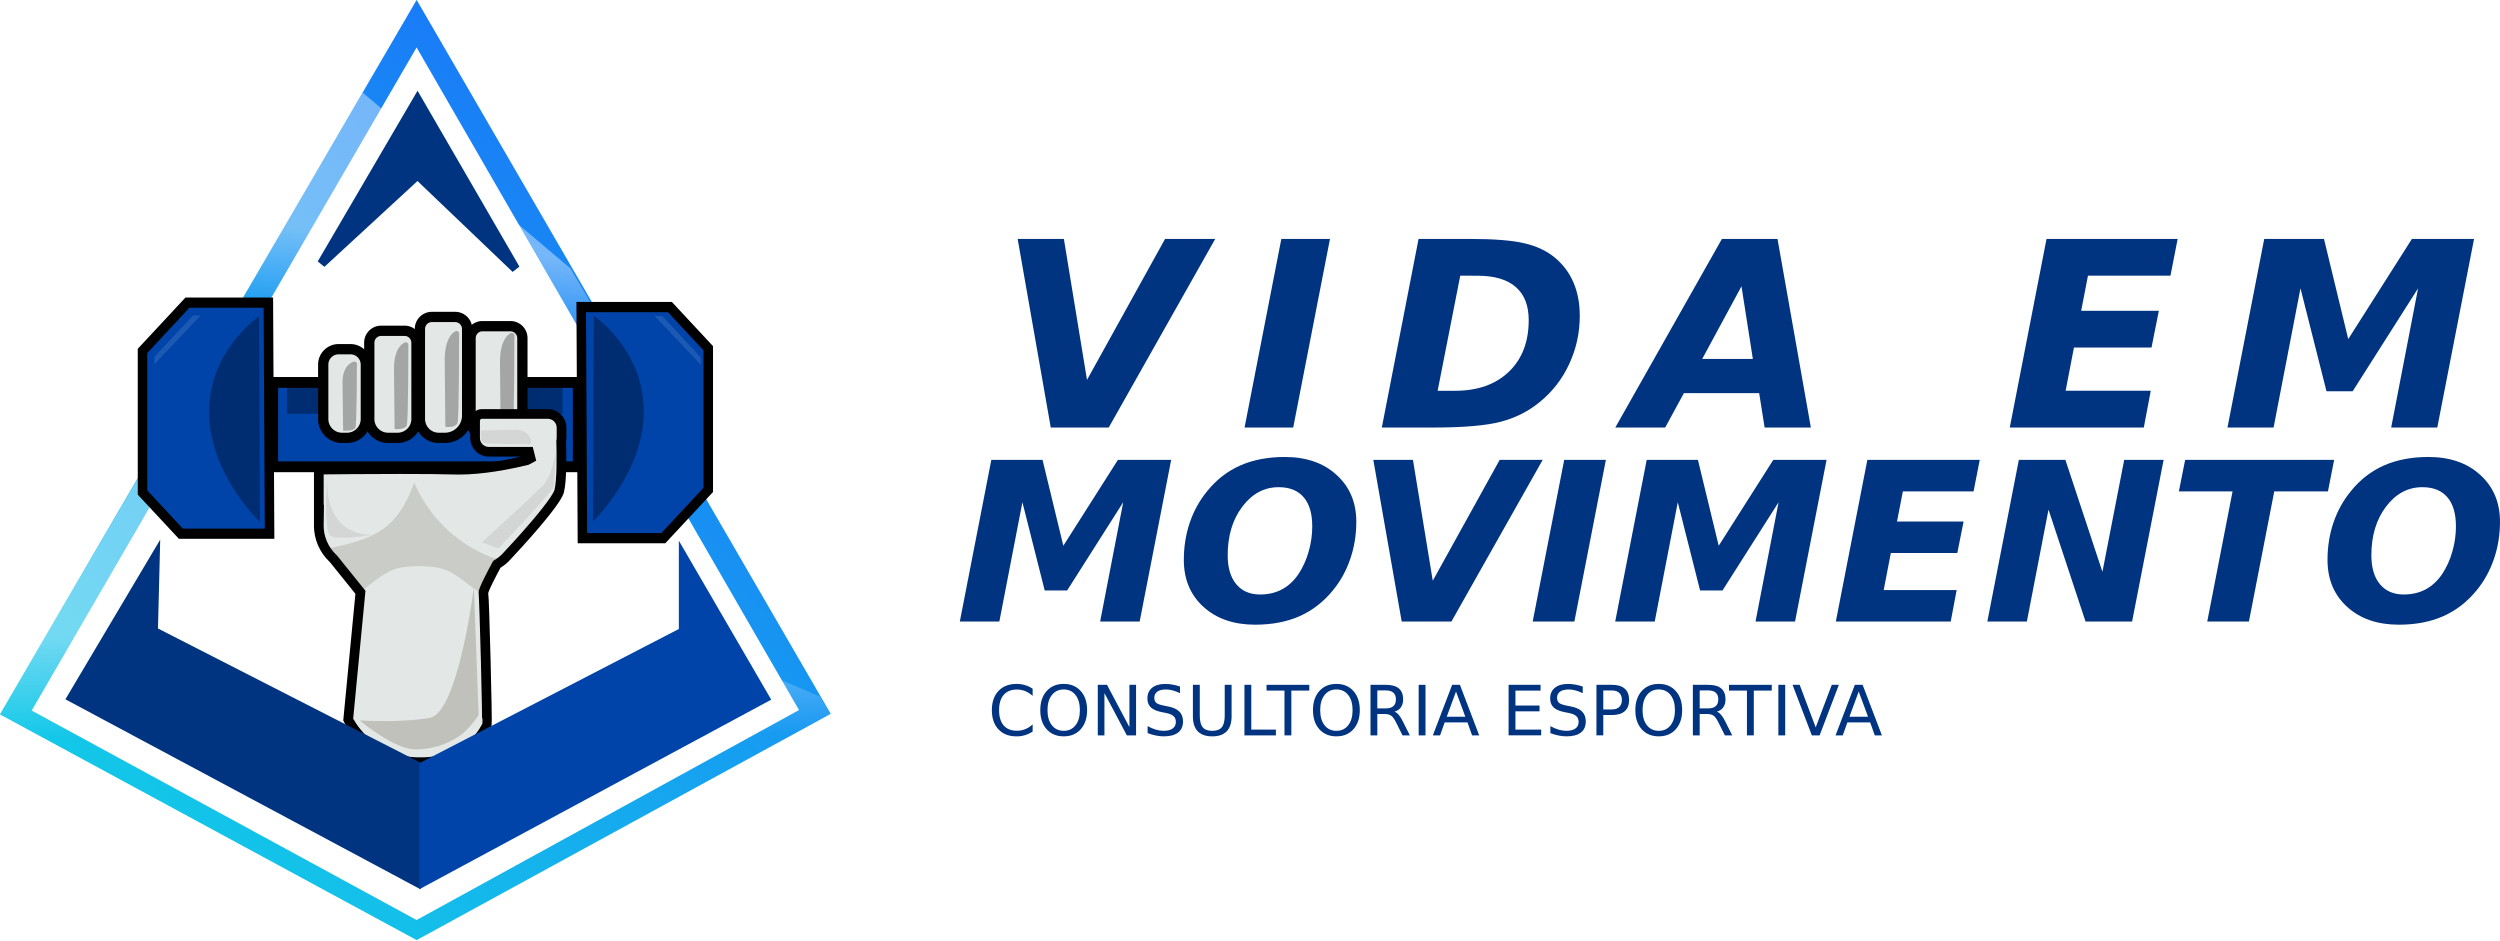 <?xml version="1.0" encoding="UTF-8" standalone="no"?>
<svg
   xmlns:osb="http://www.openswatchbook.org/uri/2009/osb"
   xmlns:dc="http://purl.org/dc/elements/1.1/"
   xmlns:cc="http://creativecommons.org/ns#"
   xmlns:rdf="http://www.w3.org/1999/02/22-rdf-syntax-ns#"
   xmlns:svg="http://www.w3.org/2000/svg"
   xmlns="http://www.w3.org/2000/svg"
   xmlns:xlink="http://www.w3.org/1999/xlink"
   xmlns:sodipodi="http://sodipodi.sourceforge.net/DTD/sodipodi-0.dtd"
   xmlns:inkscape="http://www.inkscape.org/namespaces/inkscape"
   sodipodi:docname="Vida-em-movimento-logo-side-by-side-blue.svg"
   inkscape:version="1.0.1 (3bc2e813f5, 2020-09-07)"
   id="svg1375"
   version="1.1"
   viewBox="0 0 145.263 54.656"
   height="54.656mm"
   width="145.263mm"
   inkscape:export-filename="F:\Documentos\Trabalhos\graphic design\Filipe CDAFE\MODELO07.png"
   inkscape:export-xdpi="349.92093"
   inkscape:export-ydpi="349.92093">
  <defs
     id="defs1369">
    <inkscape:path-effect
       effect="offset"
       id="path-effect1208"
       is_visible="true"
       lpeversion="1"
       linejoin_type="miter"
       unit="mm"
       offset="-4.162"
       miter_limit="4"
       attempt_force_join="true"
       update_on_knot_move="true" />
    <inkscape:path-effect
       effect="offset"
       id="path-effect1196"
       is_visible="true"
       lpeversion="1"
       linejoin_type="miter"
       unit="mm"
       offset="4"
       miter_limit="4"
       attempt_force_join="true"
       update_on_knot_move="true" />
    <inkscape:path-effect
       effect="offset"
       id="path-effect2229"
       is_visible="true"
       lpeversion="1"
       linejoin_type="miter"
       unit="mm"
       offset="0"
       miter_limit="4"
       attempt_force_join="true"
       update_on_knot_move="true" />
    <inkscape:path-effect
       effect="perspective-envelope"
       up_left_point="408.987,242.369"
       up_right_point="647.687,242.369"
       down_left_point="403.695,284.396"
       down_right_point="642.395,284.396"
       id="path-effect2227"
       is_visible="true"
       lpeversion="1"
       deform_type="perspective"
       horizontal_mirror="false"
       vertical_mirror="false"
       overflow_perspective="false" />
    <inkscape:path-effect
       effect="offset"
       id="path-effect2209"
       is_visible="true"
       lpeversion="1"
       linejoin_type="miter"
       unit="mm"
       offset="0"
       miter_limit="4"
       attempt_force_join="true"
       update_on_knot_move="true" />
    <inkscape:path-effect
       effect="perspective-envelope"
       up_left_point="408.987,242.369"
       up_right_point="647.687,242.369"
       down_left_point="403.695,284.396"
       down_right_point="642.395,284.396"
       id="path-effect2207"
       is_visible="true"
       lpeversion="1"
       deform_type="perspective"
       horizontal_mirror="false"
       vertical_mirror="false"
       overflow_perspective="false" />
    <inkscape:path-effect
       effect="offset"
       id="path-effect2367"
       is_visible="true"
       lpeversion="1"
       linejoin_type="miter"
       unit="mm"
       offset="1.091"
       miter_limit="4"
       attempt_force_join="true"
       update_on_knot_move="true" />
    <inkscape:path-effect
       effect="offset"
       id="path-effect2363"
       is_visible="true"
       lpeversion="1"
       linejoin_type="miter"
       unit="mm"
       offset="2"
       miter_limit="4"
       attempt_force_join="true"
       update_on_knot_move="true" />
    <inkscape:path-effect
       effect="perspective-envelope"
       up_left_point="-317.505,573.661"
       up_right_point="348.13,573.661"
       down_left_point="-432.575,679.046"
       down_right_point="463.2,679.046"
       id="path-effect3881"
       is_visible="true"
       lpeversion="1"
       deform_type="perspective"
       horizontal_mirror="false"
       vertical_mirror="true"
       overflow_perspective="false" />
    <inkscape:path-effect
       effect="perspective-envelope"
       up_left_point="-237.278,348.748"
       up_right_point="522.595,348.748"
       down_left_point="-332.297,435.788"
       down_right_point="617.615,435.788"
       id="path-effect3812"
       is_visible="true"
       lpeversion="1"
       deform_type="perspective"
       horizontal_mirror="false"
       vertical_mirror="true"
       overflow_perspective="false" />
    <inkscape:path-effect
       effect="perspective-envelope"
       up_left_point="-68.053,221.348"
       up_right_point="277.497,221.348"
       down_left_point="-102.565,260.929"
       down_right_point="312.009,260.929"
       id="path-effect2898"
       is_visible="true"
       lpeversion="1"
       deform_type="perspective"
       horizontal_mirror="false"
       vertical_mirror="true"
       overflow_perspective="false" />
    <inkscape:path-effect
       effect="offset"
       id="path-effect2861"
       is_visible="true"
       lpeversion="1"
       linejoin_type="miter"
       unit="mm"
       offset="0"
       miter_limit="4"
       attempt_force_join="true"
       update_on_knot_move="true" />
    <inkscape:path-effect
       effect="offset"
       id="path-effect2789"
       is_visible="true"
       lpeversion="1"
       linejoin_type="miter"
       unit="mm"
       offset="2.6"
       miter_limit="4"
       attempt_force_join="true"
       update_on_knot_move="true" />
    <inkscape:path-effect
       effect="offset"
       id="path-effect2766"
       is_visible="true"
       lpeversion="1"
       linejoin_type="miter"
       unit="mm"
       offset="-1.7"
       miter_limit="4"
       attempt_force_join="true"
       update_on_knot_move="true" />
    <inkscape:path-effect
       effect="offset"
       id="path-effect2760"
       is_visible="true"
       lpeversion="1"
       linejoin_type="miter"
       unit="mm"
       offset="9.2"
       miter_limit="4"
       attempt_force_join="true"
       update_on_knot_move="true" />
    <inkscape:path-effect
       effect="perspective-envelope"
       up_left_point="-140.239,472.668"
       up_right_point="416.061,472.668"
       down_left_point="-202.939,542.959"
       down_right_point="478.761,542.959"
       id="path-effect1340"
       is_visible="true"
       lpeversion="1"
       deform_type="perspective"
       horizontal_mirror="false"
       vertical_mirror="true"
       overflow_perspective="false" />
    <inkscape:path-effect
       effect="envelope"
       id="path-effect3320"
       is_visible="true"
       lpeversion="1"
       yy="true"
       xx="true"
       bendpath1="M -9.302,293.773 H 274.799"
       bendpath2="M 274.799,293.773 V 319.932"
       bendpath3="m -7.617,351.82 c 0,0 19.397,-29.129 138.158,-32.521 114.566,-2.246 140.889,32.521 140.889,32.521"
       bendpath4="M -9.302,293.773 V 319.932"
       bendpath3-nodetypes="ccc" />
    <inkscape:path-effect
       effect="envelope"
       id="path-effect1139"
       is_visible="true"
       lpeversion="1"
       yy="true"
       xx="false"
       bendpath1="M 8.81,232.191 H 210.502"
       bendpath2="m 210.502,232.191 v 19.188"
       bendpath3="m -3.722,262.553 c 0,0 44.068,-10.282 113.135,-9.942 74.963,0.339 114.072,9.404 114.072,9.404"
       bendpath4="m 8.81,232.191 v 19.188"
       bendpath3-nodetypes="ccc" />
    <inkscape:path-effect
       effect="envelope"
       id="path-effect197"
       is_visible="true"
       lpeversion="1"
       yy="true"
       xx="true"
       bendpath1="m 135.642,433.244 h 23.37"
       bendpath2="m 159.012,433.244 v 29.434"
       bendpath3="m 135.642,462.678 h 23.37"
       bendpath4="m 135.642,433.244 v 29.434" />
    <inkscape:path-effect
       effect="envelope"
       id="path-effect187"
       is_visible="true"
       lpeversion="1"
       yy="true"
       xx="true"
       bendpath1="M 9.851,429.882 H 175.506"
       bendpath2="m 175.506,429.882 v 22.337"
       bendpath3="m 9.851,452.22 16.986,-2.268 c 0,0 33.048,-2.646 66.524,-2.646 31.374,0 57.074,1.89 57.074,1.89 l 24.315,1.512"
       bendpath4="m 9.851,429.882 v 22.337"
       bendpath3-nodetypes="ccccc" />
    <linearGradient
       inkscape:collect="always"
       id="linearGradient4686">
      <stop
         style="stop-color:#0000ff;stop-opacity:1;"
         offset="0"
         id="stop4682" />
      <stop
         style="stop-color:#0031d9;stop-opacity:0.157"
         offset="1"
         id="stop4684" />
    </linearGradient>
    <linearGradient
       id="linearGradient2274"
       osb:paint="gradient">
      <stop
         style="stop-color:#000000;stop-opacity:1;"
         offset="0"
         id="stop2270" />
      <stop
         style="stop-color:#333333;stop-opacity:0;"
         offset="1"
         id="stop2272" />
    </linearGradient>
    <linearGradient
       inkscape:collect="always"
       xlink:href="#linearGradient4686"
       id="linearGradient4688"
       x1="82.386"
       y1="276.353"
       x2="82.386"
       y2="232.486"
       gradientUnits="userSpaceOnUse" />
    <filter
       inkscape:menu-tooltip="In and out glow with a possible offset and colorizable flood"
       inkscape:menu="Shadows and Glows"
       inkscape:label="Cutout Glow"
       style="color-interpolation-filters:sRGB"
       id="filter1353"
       x="-0.176"
       width="1.351"
       y="-2.57"
       height="6.14">
      <feOffset
         dy="3"
         dx="3"
         id="feOffset1343" />
      <feGaussianBlur
         stdDeviation="17.496"
         result="blur"
         id="feGaussianBlur1345" />
      <feFlood
         flood-color="rgb(0,0,0)"
         flood-opacity="1"
         result="flood"
         id="feFlood1347" />
      <feComposite
         in="flood"
         in2="SourceGraphic"
         operator="in"
         result="composite"
         id="feComposite1349" />
      <feBlend
         in="blur"
         in2="composite"
         mode="normal"
         id="feBlend1351" />
    </filter>
    <filter
       inkscape:menu-tooltip="In and out glow with a possible offset and colorizable flood"
       inkscape:menu="Shadows and Glows"
       inkscape:label="Cutout Glow"
       style="color-interpolation-filters:sRGB"
       id="filter1365"
       x="-0.36"
       width="1.72"
       y="-2.16"
       height="5.319">
      <feOffset
         dy="3"
         dx="3"
         id="feOffset1355" />
      <feGaussianBlur
         stdDeviation="17.496"
         result="blur"
         id="feGaussianBlur1357" />
      <feFlood
         flood-color="rgb(0,0,0)"
         flood-opacity="1"
         result="flood"
         id="feFlood1359" />
      <feComposite
         in="flood"
         in2="SourceGraphic"
         operator="in"
         result="composite"
         id="feComposite1361" />
      <feBlend
         in="blur"
         in2="composite"
         mode="normal"
         id="feBlend1363" />
    </filter>
    <linearGradient
       inkscape:collect="always"
       xlink:href="#linearGradient1453"
       id="linearGradient1447"
       x1="163.928"
       y1="46.955"
       x2="50.301"
       y2="180.59"
       gradientUnits="userSpaceOnUse"
       gradientTransform="translate(15.134,-3.787)" />
    <linearGradient
       inkscape:collect="always"
       id="linearGradient1453">
      <stop
         style="stop-color:#1b68fb;stop-opacity:1"
         offset="0"
         id="stop1449" />
      <stop
         style="stop-color:#12d2e6;stop-opacity:1"
         offset="1"
         id="stop1451" />
    </linearGradient>
    <linearGradient
       inkscape:collect="always"
       id="linearGradient1725">
      <stop
         style="stop-color:#ffffff;stop-opacity:1;"
         offset="0"
         id="stop1721" />
      <stop
         style="stop-color:#ffffff;stop-opacity:0;"
         offset="1"
         id="stop1723" />
    </linearGradient>
    <linearGradient
       inkscape:collect="always"
       xlink:href="#linearGradient1725"
       id="linearGradient2063"
       gradientUnits="userSpaceOnUse"
       gradientTransform="matrix(-0.133,0.538,-0.969,0.009,359.812,32.286)"
       x1="77.303"
       y1="233.089"
       x2="101.783"
       y2="238.454" />
    <linearGradient
       inkscape:collect="always"
       xlink:href="#linearGradient1725"
       id="linearGradient2095"
       gradientUnits="userSpaceOnUse"
       gradientTransform="matrix(0.377,0,0,1.806,162.475,-682.804)"
       x1="54.261"
       y1="243.573"
       x2="110.11"
       y2="242.33" />
    <filter
       inkscape:collect="always"
       style="color-interpolation-filters:sRGB"
       id="filter2218"
       x="-0"
       width="1"
       y="-0"
       height="1">
      <feGaussianBlur
         inkscape:collect="always"
         stdDeviation="0.001"
         id="feGaussianBlur2220" />
    </filter>
    <filter
       inkscape:collect="always"
       style="color-interpolation-filters:sRGB"
       id="filter2222"
       x="-0"
       width="1"
       y="-0"
       height="1">
      <feGaussianBlur
         inkscape:collect="always"
         stdDeviation="0.001"
         id="feGaussianBlur2224" />
    </filter>
  </defs>
  <sodipodi:namedview
     id="base"
     pagecolor="#ffffff"
     bordercolor="#666666"
     borderopacity="1.0"
     inkscape:pageopacity="0.0"
     inkscape:pageshadow="2"
     inkscape:zoom="0.59768905"
     inkscape:cx="250.14001"
     inkscape:cy="41.010922"
     inkscape:document-units="mm"
     inkscape:current-layer="layer1"
     inkscape:document-rotation="0"
     showgrid="false"
     inkscape:window-width="1440"
     inkscape:window-height="758"
     inkscape:window-x="-6"
     inkscape:window-y="-6"
     inkscape:window-maximized="1"
     showguides="false"
     inkscape:guide-bbox="true"
     inkscape:snap-object-midpoints="false"
     inkscape:snap-others="false"
     inkscape:snap-nodes="false"
     inkscape:snap-global="false">
    <sodipodi:guide
       position="57.616,-98.317"
       orientation="0,-1"
       id="guide3882" />
  </sodipodi:namedview>
  <g
     inkscape:label="Layer 1"
     inkscape:groupmode="layer"
     id="layer1"
     transform="translate(-11.874,-172.027)">
    <g
       id="g1083"
       transform="translate(2.8741676e-7,-0.668)" />
    <g
       id="g982-5"
       style="fill:#504416;stroke:#000000;stroke-opacity:1"
       transform="matrix(0.265,0,0,0.265,41.539,128.516)">
      <g
         id="Union_5-6"
         data-name="Union 5"
         transform="translate(0,26.715)"
         fill="#ffffff"
         style="fill:#504416;stroke:#000000;stroke-opacity:1" />
    </g>
    <g
       id="g1037"
       transform="translate(-66.683,55.307)">
      <g
         id="g1435"
         style="opacity:1"
         transform="matrix(0.371,0,0,0.371,57.334,102.63)"
         inkscape:export-xdpi="95.561386"
         inkscape:export-ydpi="95.561386">
        <path
           style="color:#000000;font-style:normal;font-variant:normal;font-weight:normal;font-stretch:normal;font-size:medium;line-height:normal;font-family:sans-serif;font-variant-ligatures:normal;font-variant-position:normal;font-variant-caps:normal;font-variant-numeric:normal;font-variant-alternates:normal;font-variant-east-asian:normal;font-feature-settings:normal;font-variation-settings:normal;text-indent:0;text-align:start;text-decoration:none;text-decoration-line:none;text-decoration-style:solid;text-decoration-color:#000000;letter-spacing:normal;word-spacing:normal;text-transform:none;writing-mode:lr-tb;direction:ltr;text-orientation:mixed;dominant-baseline:auto;baseline-shift:baseline;text-anchor:start;white-space:normal;shape-padding:0;shape-margin:0;inline-size:0;clip-rule:nonzero;display:inline;overflow:visible;visibility:visible;opacity:1;isolation:auto;mix-blend-mode:normal;color-interpolation:sRGB;color-interpolation-filters:linearRGB;solid-color:#000000;solid-opacity:1;vector-effect:none;fill:url(#linearGradient1447);fill-opacity:1;fill-rule:nonzero;stroke:none;stroke-width:7.304;stroke-linecap:butt;stroke-linejoin:miter;stroke-miterlimit:4;stroke-dasharray:none;stroke-dashoffset:0;stroke-opacity:1;paint-order:stroke fill markers;color-rendering:auto;image-rendering:auto;shape-rendering:auto;text-rendering:auto;enable-background:accumulate;stop-color:#000000;stop-opacity:1"
           d="m 122.46,37.963 -65.273,111.902 65.271,35.35 1.744,-0.953 63.107,-34.482 z m -0.018,14.525 54.791,94.475 -54.789,29.938 -55.15,-29.869 z"
           id="path1437" />
        <g
           id="g2154"
           style="opacity:0.452">
          <path
             id="rect1737-8"
             style="opacity:0.897;mix-blend-mode:soft-light;fill:url(#linearGradient2063);fill-opacity:1;stroke:none;stroke-width:4.428;stroke-linecap:square;stroke-linejoin:miter;stroke-miterlimit:4;stroke-dasharray:none;stroke-opacity:1;paint-order:stroke fill markers"
             d="M 146.543,80.02 159.539,102.092 90.41,92.566 l 23.59,-40.082 z"
             sodipodi:nodetypes="ccccc" />
          <path
             id="rect2093"
             style="opacity:0.897;mix-blend-mode:soft-light;fill:url(#linearGradient2095);fill-opacity:1;stroke:none;stroke-width:5.062;stroke-linecap:square;stroke-linejoin:miter;stroke-miterlimit:4;stroke-dasharray:none;stroke-opacity:1;paint-order:stroke fill markers"
             transform="matrix(-0.657,0.754,-1,0.002,0,0)"
             d="m 195.913,-314.358 3.717,-4.051 7.382,5.306 0.331,108.65 -8.029,16.399 -61.297,13.174 z"
             sodipodi:nodetypes="ccccccc" />
        </g>
      </g>
      <g
         id="g1183"
         transform="matrix(0.371,0,0,0.371,-81.473,82.315)"
         inkscape:export-xdpi="95.561386"
         inkscape:export-ydpi="95.561386">
        <path
           style="color:#000000;font-style:normal;font-variant:normal;font-weight:normal;font-stretch:normal;font-size:medium;line-height:normal;font-family:sans-serif;font-variant-ligatures:normal;font-variant-position:normal;font-variant-caps:normal;font-variant-numeric:normal;font-variant-alternates:normal;font-variant-east-asian:normal;font-feature-settings:normal;font-variation-settings:normal;text-indent:0;text-align:start;text-decoration:none;text-decoration-line:none;text-decoration-style:solid;text-decoration-color:#000000;letter-spacing:normal;word-spacing:normal;text-transform:none;writing-mode:lr-tb;direction:ltr;text-orientation:mixed;dominant-baseline:auto;baseline-shift:baseline;text-anchor:start;white-space:normal;shape-padding:0;shape-margin:0;inline-size:0;clip-rule:nonzero;display:inline;overflow:visible;visibility:visible;isolation:auto;mix-blend-mode:normal;color-interpolation:sRGB;color-interpolation-filters:linearRGB;solid-color:#000000;solid-opacity:1;vector-effect:none;fill:#ffffff;fill-opacity:1;fill-rule:nonzero;stroke:none;stroke-width:10.45;stroke-linecap:butt;stroke-linejoin:miter;stroke-miterlimit:4;stroke-dasharray:none;stroke-dashoffset:0;stroke-opacity:1;color-rendering:auto;image-rendering:auto;shape-rendering:auto;text-rendering:auto;enable-background:accumulate;stop-color:#000000;stop-opacity:1"
           d="m 496.593,236.828 -60.282,-32.808 60.282,-103.852 59.892,103.774 z"
           id="path1185" />
      </g>
      <path
         id="path1014"
         data-name="Path 8"
         d="m 102.818,122.495 -5.582,9.543 5.582,-5.147 5.701,5.446 z"
         fill="none"
         stroke="#707070"
         stroke-width="3"
         style="fill:#003380;fill-opacity:1;stroke:#003380;stroke-width:0.506;stroke-miterlimit:4;stroke-dasharray:none;stroke-opacity:1"
         inkscape:export-xdpi="95.561386"
         inkscape:export-ydpi="95.561386" />
      <g
         id="g1101"
         transform="matrix(0.358,0,0,0.358,67.626,82.23)"
         inkscape:export-xdpi="95.561386"
         inkscape:export-ydpi="95.561386">
        <g
           id="g1099"
           transform="matrix(1.224,0,0,1.224,-22.718,-39.716)">
          <g
             id="g1041"
             data-name="Group 2"
             transform="matrix(0.445,0,0,0.478,68.655,153.384)"
             style="fill:#0044aa;fill-opacity:1;stroke:#000000;stroke-opacity:1">
            <g
               id="g1023"
               data-name="Group 2"
               transform="translate(24.361,17.248)"
               style="fill:#0044aa;fill-opacity:1;stroke:#000000;stroke-opacity:1"
               inkscape:export-xdpi="95.561386"
               inkscape:export-ydpi="95.561386">
              <g
                 id="g1021"
                 data-name="Rectangle 8"
                 fill="#ffffff"
                 stroke="#707070"
                 stroke-width="2"
                 style="fill:#0044aa;fill-opacity:1;stroke:#000000;stroke-opacity:1">
                <rect
                   width="91.82"
                   height="24.401"
                   stroke="none"
                   id="rect1016"
                   x="0"
                   y="0"
                   style="fill:#0044aa;fill-opacity:1;stroke:#000000;stroke-opacity:1" />
                <rect
                   x="1"
                   y="1"
                   width="89.82"
                   height="22.401"
                   fill="none"
                   id="rect1018"
                   style="fill:#0044aa;fill-opacity:1;stroke:#000000;stroke-opacity:1" />
              </g>
            </g>
            <g
               id="g1029"
               data-name="Group 4"
               transform="translate(113.418,-2)"
               style="fill:#0044aa;fill-opacity:1;stroke:#000000;stroke-opacity:1"
               inkscape:export-xdpi="95.561386"
               inkscape:export-ydpi="95.561386">
              <path
                 style="fill:#0044aa;fill-opacity:1;stroke:#000000;stroke-width:2.835;stroke-linecap:butt;stroke-linejoin:miter;stroke-opacity:1"
                 d="m -89.609,61.72 h -26.429 l -11.429,-11.429 v -39.286 l 13.393,-13.393 h 24.107 z"
                 id="path1025" />
              <path
                 style="fill:#0044aa;fill-opacity:1;stroke:#000000;stroke-width:2.835;stroke-linecap:butt;stroke-linejoin:miter;stroke-opacity:1"
                 d="M 3.26,-1.155 H 29.688 l 11.429,11.429 v 39.286 l -13.393,13.393 H 3.617 Z"
                 id="path1027" />
            </g>
            <rect
               style="opacity:0.335;fill:#000000;fill-opacity:1;stroke:none;stroke-width:2.456"
               id="rect1031"
               width="82.108"
               height="7.609"
               x="29.004"
               y="18.851"
               inkscape:export-xdpi="95.561386"
               inkscape:export-ydpi="95.561386" />
            <path
               style="opacity:0.335;fill:#ffffff;fill-opacity:1;stroke:none;stroke-width:1px;stroke-linecap:butt;stroke-linejoin:miter;stroke-opacity:1;filter:url(#filter2218)"
               d="m 0.989,-0.831 -11.364,11.364 -0.253,2.273 13.89,-13.637 z"
               id="path1033"
               inkscape:export-xdpi="95.561386"
               inkscape:export-ydpi="95.561386" />
            <path
               style="opacity:0.335;fill:#000000;fill-opacity:1;stroke:none;stroke-width:1px;stroke-linecap:butt;stroke-linejoin:miter;stroke-opacity:1"
               d="m 20.687,-0.578 c 0,0 -14.9,9.344 -14.9,26.517 0,17.173 15.152,30.557 15.152,30.557 z"
               id="path1035"
               sodipodi:nodetypes="cscc"
               inkscape:export-xdpi="95.561386"
               inkscape:export-ydpi="95.561386" />
            <path
               style="opacity:0.335;fill:#ffffff;fill-opacity:1;stroke:none;stroke-width:1px;stroke-linecap:butt;stroke-linejoin:miter;stroke-opacity:1;filter:url(#filter2222)"
               d="m 140.841,-0.657 11.364,11.364 0.253,2.273 -13.89,-13.637 z"
               id="path1037"
               inkscape:export-xdpi="95.561386"
               inkscape:export-ydpi="95.561386" />
            <path
               style="opacity:0.335;fill:#000000;fill-opacity:1;stroke:none;stroke-width:1px;stroke-linecap:butt;stroke-linejoin:miter;stroke-opacity:1"
               d="m 120.428,-0.762 c 0,0 14.9,9.344 14.9,26.516 0,17.173 -15.152,30.557 -15.152,30.557 z"
               id="path1039"
               sodipodi:nodetypes="cscc"
               inkscape:export-xdpi="95.561386"
               inkscape:export-ydpi="95.561386" />
          </g>
          <g
             id="g1097"
             style="stroke:#000000;stroke-opacity:1"
             transform="matrix(0.454,0,0,0.454,85.602,152.96)"
             inkscape:export-xdpi="95.561386"
             inkscape:export-ydpi="95.561386">
            <g
               id="g1067"
               data-name="Rectangle 14"
               transform="translate(44.218,2.69)"
               fill="#ffffff"
               stroke="#707070"
               stroke-width="2"
               style="fill:#e3e7e6;fill-opacity:1;stroke:#000000;stroke-opacity:1">
              <g
                 id="g1063">
                <g
                   id="g1047"
                   data-name="Rectangle 11"
                   transform="translate(-43.034,6.724)"
                   fill="#ffffff"
                   stroke="#707070"
                   stroke-width="2"
                   style="fill:#e3e7e6;fill-opacity:1;stroke:#000000;stroke-opacity:1">
                  <path
                     d="m 5,0 h 3.448 a 5,5 0 0 1 5,5 v 15.9 a 6,6 0 0 1 -6,6 H 6 a 6,6 0 0 1 -6,-6 V 5 A 5,5 0 0 1 5,0 Z"
                     stroke="none"
                     id="path1043"
                     style="fill:#e3e7e6;fill-opacity:1;stroke:#000000;stroke-opacity:1" />
                  <path
                     d="m 5,1 h 3.448 a 4,4 0 0 1 4,4 v 15.9 a 5,5 0 0 1 -5,5 H 6 a 5,5 0 0 1 -5,-5 V 5 A 4,4 0 0 1 5,1 Z"
                     fill="none"
                     id="path1045"
                     style="fill:#e3e7e6;fill-opacity:1;stroke:#000000;stroke-opacity:1" />
                </g>
                <g
                   id="g1053"
                   data-name="Rectangle 12"
                   transform="translate(-29.586,1.344)"
                   fill="#ffffff"
                   stroke="#707070"
                   stroke-width="2"
                   style="stroke:#000000;stroke-opacity:1">
                  <path
                     d="m 4,0 h 6.793 a 4,4 0 0 1 4,4 v 22.276 a 6,6 0 0 1 -6,6 H 6 a 6,6 0 0 1 -6,-6 V 4 A 4,4 0 0 1 4,0 Z"
                     stroke="none"
                     id="path1049"
                     style="fill:#e3e7e6;fill-opacity:1;stroke:#000000;stroke-opacity:1" />
                  <path
                     d="m 4,1 h 6.793 a 3,3 0 0 1 3,3 v 22.276 a 5,5 0 0 1 -5,5 H 6 a 5,5 0 0 1 -5,-5 V 4 A 3,3 0 0 1 4,1 Z"
                     fill="none"
                     id="path1051"
                     style="stroke:#000000;stroke-opacity:1" />
                </g>
                <g
                   id="g1059"
                   data-name="Rectangle 13"
                   transform="translate(-14.793,-2.69)"
                   fill="#ffffff"
                   stroke="#707070"
                   stroke-width="2"
                   style="fill:#e3e7e6;fill-opacity:1;stroke:#000000;stroke-opacity:1">
                  <path
                     d="m 4,0 h 6.793 a 4,4 0 0 1 4,4 v 25.31 a 7,7 0 0 1 -7,7 H 6 a 6,6 0 0 1 -6,-6 V 4 A 4,4 0 0 1 4,0 Z"
                     stroke="none"
                     id="path1055"
                     style="fill:#e3e7e6;fill-opacity:1;stroke:#000000;stroke-opacity:1" />
                  <path
                     d="m 4,1 h 6.793 a 3,3 0 0 1 3,3 v 25.31 a 6,6 0 0 1 -6,6 H 6 a 5,5 0 0 1 -5,-5 V 4 A 3,3 0 0 1 4,1 Z"
                     fill="none"
                     id="path1057"
                     style="fill:#e3e7e6;fill-opacity:1;stroke:#000000;stroke-opacity:1" />
                </g>
                <path
                   d="m 4,0 h 8.138 a 4,4 0 0 1 4,4 v 22.62 a 7,7 0 0 1 -7,7 H 6 a 6,6 0 0 1 -6,-6 V 4 A 4,4 0 0 1 4,0 Z"
                   stroke="none"
                   id="path1061"
                   style="fill:#e3e7e6;fill-opacity:1;stroke:#000000;stroke-opacity:1" />
              </g>
              <path
                 d="m 4,1 h 8.138 a 3,3 0 0 1 3,3 v 22.62 a 6,6 0 0 1 -6,6 H 6 a 5,5 0 0 1 -5,-5 V 4 A 3,3 0 0 1 4,1 Z"
                 fill="none"
                 id="path1065"
                 style="fill:#e3e7e6;fill-opacity:1;stroke:#000000;stroke-opacity:1" />
            </g>
            <path
               style="opacity:0.5;fill:#666666;fill-opacity:1;stroke:none;stroke-width:1.179px;stroke-linecap:butt;stroke-linejoin:miter;stroke-opacity:1"
               d="m 56.712,5.118 c 0,0 -3.482,0.868 -3.393,8.804 0.089,7.936 0.179,19.221 0.179,19.221 0,0 3.125,0.372 3.571,-1.24 0.446,-1.612 0.446,-25.545 0.446,-25.545 0,0 0.268,-1.116 -0.804,-1.24 z"
               id="path1069" />
            <g
               id="g1079">
              <g
                 id="g1073"
                 style="opacity:1;stroke:#000000;stroke-opacity:1"
                 transform="matrix(3.78,0,0,3.78,-435.891,-514.501)">
                <path
                   id="path1071"
                   style="color:#000000;font-style:normal;font-variant:normal;font-weight:normal;font-stretch:normal;font-size:medium;line-height:normal;font-family:sans-serif;font-variant-ligatures:normal;font-variant-position:normal;font-variant-caps:normal;font-variant-numeric:normal;font-variant-alternates:normal;font-variant-east-asian:normal;font-feature-settings:normal;font-variation-settings:normal;text-indent:0;text-align:start;text-decoration:none;text-decoration-line:none;text-decoration-style:solid;text-decoration-color:#000000;letter-spacing:normal;word-spacing:normal;text-transform:none;writing-mode:lr-tb;direction:ltr;text-orientation:mixed;dominant-baseline:auto;baseline-shift:baseline;text-anchor:start;white-space:normal;shape-padding:0;shape-margin:0;inline-size:0;clip-rule:nonzero;display:inline;overflow:visible;visibility:visible;opacity:1;isolation:auto;mix-blend-mode:normal;color-interpolation:sRGB;color-interpolation-filters:linearRGB;solid-color:#000000;solid-opacity:1;vector-effect:none;fill:#e3e7e6;fill-opacity:1;fill-rule:nonzero;stroke:#000000;stroke-width:0.75;stroke-linecap:butt;stroke-linejoin:miter;stroke-miterlimit:4;stroke-dasharray:none;stroke-dashoffset:0;stroke-opacity:1;color-rendering:auto;image-rendering:auto;shape-rendering:auto;text-rendering:auto;enable-background:accumulate;stop-color:#000000;stop-opacity:1"
                   d="m 128.023,143.739 c -0.292,0 -0.529,0.238 -0.529,0.53 v 1.333 c 0,0.584 0.474,1.058 1.058,1.058 h 3.105 l 0.126,0.498 -0.248,0.134 -0.03,0.016 -0.033,0.008 c -1.368,0.333 -3.381,0.73 -5.207,0.73 -0.116,0 -0.232,-0.002 -0.344,-0.005 -0.961,-0.028 -2.387,-0.041 -4.238,-0.041 -2.643,0 -5.415,0.028 -6.263,0.038 v 1.001 2.637 l 0.009,-0.009 -0.009,0.651 c -3e-4,0.016 -5.2e-4,0.033 -5.2e-4,0.05 0,0.945 0.379,1.834 1.068,2.503 0.019,0.018 0.039,0.034 0.058,0.051 l 2.091,2.598 -0.945,9.834 c 0,0 1.548,3.311 5.541,3.294 3.944,0.033 5.101,-2.704 5.167,-2.835 0.065,-0.131 -0.195,-9.981 -0.26,-10.227 -0.051,-0.191 0.691,-1.592 1.03,-2.218 0.231,-0.141 0.449,-0.305 0.646,-0.497 0.089,-0.087 0.172,-0.176 0.248,-0.266 l 0.005,-0.006 0.005,-0.005 c 0.349,-0.372 1.253,-1.347 2.121,-2.37 1.435,-1.69 1.743,-2.302 1.799,-2.516 0.216,-0.826 0.181,-2.958 0.156,-3.836 l -0.001,-0.03 0.006,-0.03 c 0.014,-0.069 0.021,-0.139 0.021,-0.21 v -0.804 c 0,-0.584 -0.475,-1.059 -1.058,-1.059 z" />
              </g>
              <g
                 id="g1075" />
              <g
                 id="g1077"
                 transform="translate(0.714)"
                 style="stroke:none" />
            </g>
            <path
               style="opacity:0.665;fill:#cccccc;fill-opacity:1;stroke:none;stroke-width:0.852px;stroke-linecap:butt;stroke-linejoin:miter;stroke-opacity:1"
               d="m 62.428,36.85 c 0,0 -0.454,-3.482 -4.602,-3.393 -4.149,0.089 -10.048,0.179 -10.048,0.179 0,0 -0.194,3.125 0.648,3.571 0.843,0.446 13.354,0.446 13.354,0.446 0,0 0.583,0.268 0.648,-0.804 z"
               id="path1081" />
            <path
               style="opacity:0.665;fill:#cccccc;stroke:none;stroke-width:1px;stroke-linecap:butt;stroke-linejoin:miter;stroke-opacity:1"
               d="m 3.039,45.034 c 0,0 -1.607,18.214 0.893,19.464 2.5,1.25 12.321,-0.357 12.321,-0.357 0,0 -15.357,1.429 -13.214,-19.107 z"
               id="path1083"
               sodipodi:nodetypes="cscc" />
            <path
               style="opacity:0.665;fill:#cccccc;fill-opacity:1;stroke:none;stroke-width:1px;stroke-linecap:butt;stroke-linejoin:miter;stroke-opacity:1"
               d="m 69.631,39.94 c 0,0 -1.136,7.197 -3.788,9.849 -2.652,2.652 -17.804,16.541 -17.804,16.541 l 4.798,1.768 c 0,0 15.91,-16.668 16.162,-18.056 0.253,-1.389 0.631,-10.102 0.631,-10.102 z"
               id="path1085"
               sodipodi:nodetypes="csccsc" />
            <path
               style="opacity:0.5;fill:#2b2200;fill-opacity:0.39;stroke:none;stroke-width:1px;stroke-linecap:butt;stroke-linejoin:miter;stroke-opacity:1"
               d="m 45.68,79.461 c 0,0 -4.546,36.618 -12.879,38.133 -8.334,1.515 -20.456,0.758 -20.456,0.758 0,0 10.228,8.713 16.668,8.46 6.44,-0.253 10.102,-2.399 12.627,-4.041 2.525,-1.641 5.43,-5.935 5.43,-5.935 z"
               id="path1087" />
            <path
               id="path1089"
               data-name="Path 12"
               d="m 3.791,68.083 9.59,12.156 c 0,0 5.946,-5.246 9.786,-6.276 2.684,-0.719 8.55,-1.078 12.904,-0.034 5.071,1.411 7.939,5.36 12.309,7.52 l 4.393,-10.137 c 0,0 -16.49,-4.054 -24.513,-22.403 -4.964,13.547 -11.335,16.284 -24.391,19.062 z"
               fill="#ffffff"
               stroke="#707070"
               stroke-width="2.181"
               style="opacity:0.5;fill:#2b2200;fill-opacity:0.273;stroke:none;stroke-opacity:1"
               sodipodi:nodetypes="ccscccccc" />
            <path
               style="opacity:0.5;fill:#666666;fill-opacity:1;stroke:none;stroke-width:1px;stroke-linecap:butt;stroke-linejoin:miter;stroke-opacity:1"
               d="m 10.715,13.518 c 0,0 -3.482,0.625 -3.393,6.339 0.089,5.714 0.179,13.839 0.179,13.839 0,0 3.125,0.268 3.571,-0.893 0.446,-1.161 0.446,-18.393 0.446,-18.393 0,0 0.268,-0.804 -0.804,-0.893 z"
               id="path1091" />
            <path
               style="opacity:0.5;fill:#666666;fill-opacity:1;stroke:none;stroke-width:1.121px;stroke-linecap:butt;stroke-linejoin:miter;stroke-opacity:1"
               d="m 25.746,7.879 c 0,0 -3.482,0.785 -3.393,7.964 0.089,7.179 0.179,17.386 0.179,17.386 0,0 3.125,0.337 3.571,-1.122 0.446,-1.458 0.446,-23.107 0.446,-23.107 0,0 0.268,-1.01 -0.804,-1.122 z"
               id="path1093" />
            <path
               style="opacity:0.5;fill:#666666;fill-opacity:1;stroke:none;stroke-width:1.179px;stroke-linecap:butt;stroke-linejoin:miter;stroke-opacity:1"
               d="m 40.567,4.576 c 0,0 -3.482,0.868 -3.393,8.804 0.089,7.936 0.179,19.221 0.179,19.221 0,0 3.125,0.372 3.571,-1.24 0.446,-1.612 0.446,-25.545 0.446,-25.545 0,0 0.268,-1.116 -0.804,-1.24 z"
               id="path1095" />
          </g>
        </g>
      </g>
      <g
         id="g1107"
         data-name="Path 9"
         transform="matrix(0.169,0,0,0.169,1.519,91.633)"
         fill="#ffffff"
         style="fill:#003380"
         inkscape:export-xdpi="95.561386"
         inkscape:export-ydpi="95.561386">
        <path
           d="m 598.896,451.685 -118.477,-63.392 28.866,-48.614 -0.623,24.816 -0.024,0.944 0.841,0.43 89.417,45.702 z"
           stroke="none"
           id="path1103"
           style="fill:#003380" />
        <path
           d="m 507.642,345.384 -25.132,42.326 114.887,61.471 v -36.694 l -88.6,-45.284 -1.681,-0.859 0.047,-1.887 0.479,-19.072 m 3.287,-11.412 -0.767,30.56 90.234,46.119 v 43.537 L 478.328,388.875 Z"
           stroke="none"
           fill="#707070"
           id="path1105"
           style="fill:#003380" />
      </g>
      <g
         id="g1113"
         data-name="Path 10"
         transform="matrix(0.169,0,0,0.169,22.279,91.672)"
         fill="#ffffff"
         style="fill:#0044aa"
         inkscape:export-xdpi="95.561386"
         inkscape:export-ydpi="95.561386">
        <path
           d="m 478.672,451.443 v -39.91 l 88.418,-45.728 0.811,-0.419 v -0.913 -24.804 l 28.196,48.514 z"
           stroke="none"
           id="path1109"
           style="fill:#0044aa" />
        <path
           d="m 569.401,345.235 v 19.238 1.826 l -1.622,0.839 -87.607,45.309 v 36.485 L 594.022,387.597 569.401,345.235 m -3,-11.132 31.771,54.666 -121,65.187 V 410.62 L 566.401,364.473 Z"
           stroke="none"
           fill="#707070"
           id="path1111"
           style="fill:#0044aa" />
      </g>
    </g>
    <g
       id="g1761"
       inkscape:export-xdpi="95.561386"
       inkscape:export-ydpi="95.561386"
       transform="matrix(0.371,0,0,0.371,63.226,101.395)" />
    <g
       id="g1116"
       style="fill:#003380;fill-opacity:1">
      <g
         aria-label="PERSONAL TRAINER"
         id="text974-3"
         style="font-style:normal;font-variant:normal;font-weight:bold;font-stretch:normal;font-size:4.582px;line-height:1.05;font-family:sans-serif;-inkscape-font-specification:'sans-serif Bold';fill:#003380;fill-opacity:1;stroke:none;stroke-width:0.312"
         transform="translate(50.069,28.511)">
        <g
           aria-label="CONSULTORIA ESPORTIVA"
           id="text1252"
           style="font-style:normal;font-weight:normal;font-size:4.03px;line-height:1.25;font-family:sans-serif;fill:#003380;fill-opacity:1;stroke:none;stroke-width:0.031">
          <path
             d="m 21.807,183.534 v 0.419 q -0.201,-0.187 -0.429,-0.279 -0.226,-0.092 -0.482,-0.092 -0.504,0 -0.771,0.309 -0.268,0.307 -0.268,0.889 0,0.58 0.268,0.889 0.268,0.307 0.771,0.307 0.256,0 0.482,-0.092 0.228,-0.092 0.429,-0.279 v 0.415 q -0.209,0.142 -0.443,0.212 -0.232,0.071 -0.492,0.071 -0.667,0 -1.051,-0.407 -0.384,-0.409 -0.384,-1.116 0,-0.708 0.384,-1.116 0.384,-0.409 1.051,-0.409 0.264,0 0.496,0.071 0.234,0.069 0.439,0.209 z"
             style="fill:#003380;fill-opacity:1;stroke-width:0.031"
             id="path955" />
          <path
             d="m 23.613,183.577 q -0.433,0 -0.689,0.323 -0.254,0.323 -0.254,0.88 0,0.555 0.254,0.878 0.256,0.323 0.689,0.323 0.433,0 0.685,-0.323 0.254,-0.323 0.254,-0.878 0,-0.557 -0.254,-0.88 -0.252,-0.323 -0.685,-0.323 z m 0,-0.323 q 0.618,0 0.988,0.415 0.37,0.413 0.37,1.11 0,0.695 -0.37,1.11 -0.37,0.413 -0.988,0.413 -0.62,0 -0.992,-0.413 -0.37,-0.413 -0.37,-1.11 0,-0.697 0.37,-1.11 0.372,-0.415 0.992,-0.415 z"
             style="fill:#003380;fill-opacity:1;stroke-width:0.031"
             id="path957" />
          <path
             d="m 25.592,183.308 h 0.535 l 1.303,2.458 v -2.458 h 0.386 v 2.938 h -0.535 l -1.303,-2.458 v 2.458 h -0.386 z"
             style="fill:#003380;fill-opacity:1;stroke-width:0.031"
             id="path959" />
          <path
             d="m 30.368,183.404 v 0.388 q -0.226,-0.108 -0.427,-0.161 -0.201,-0.053 -0.388,-0.053 -0.325,0 -0.502,0.126 -0.175,0.126 -0.175,0.358 0,0.195 0.116,0.295 0.118,0.098 0.445,0.159 l 0.24,0.049 q 0.445,0.085 0.655,0.299 0.212,0.212 0.212,0.571 0,0.427 -0.287,0.647 -0.285,0.22 -0.838,0.22 -0.209,0 -0.445,-0.047 -0.234,-0.047 -0.486,-0.14 v -0.409 q 0.242,0.136 0.474,0.205 0.232,0.069 0.456,0.069 0.34,0 0.525,-0.134 0.185,-0.134 0.185,-0.382 0,-0.216 -0.134,-0.338 -0.132,-0.122 -0.435,-0.183 l -0.242,-0.047 q -0.445,-0.088 -0.643,-0.277 -0.199,-0.189 -0.199,-0.525 0,-0.39 0.273,-0.614 0.275,-0.224 0.758,-0.224 0.207,0 0.421,0.037 0.214,0.037 0.439,0.112 z"
             style="fill:#003380;fill-opacity:1;stroke-width:0.031"
             id="path961" />
          <path
             d="m 31.119,183.308 h 0.399 v 1.785 q 0,0.472 0.171,0.681 0.171,0.207 0.555,0.207 0.382,0 0.553,-0.207 0.171,-0.209 0.171,-0.681 v -1.785 h 0.399 v 1.834 q 0,0.575 -0.285,0.868 -0.283,0.293 -0.838,0.293 -0.557,0 -0.842,-0.293 -0.283,-0.293 -0.283,-0.868 z"
             style="fill:#003380;fill-opacity:1;stroke-width:0.031"
             id="path963" />
          <path
             d="m 34.114,183.308 h 0.397 v 2.603 h 1.43 v 0.334 h -1.828 z"
             style="fill:#003380;fill-opacity:1;stroke-width:0.031"
             id="path965" />
          <path
             d="m 35.397,183.308 h 2.485 v 0.334 h -1.043 v 2.603 h -0.399 v -2.603 h -1.043 z"
             style="fill:#003380;fill-opacity:1;stroke-width:0.031"
             id="path967" />
          <path
             d="m 39.458,183.577 q -0.433,0 -0.689,0.323 -0.254,0.323 -0.254,0.88 0,0.555 0.254,0.878 0.256,0.323 0.689,0.323 0.433,0 0.685,-0.323 0.254,-0.323 0.254,-0.878 0,-0.557 -0.254,-0.88 -0.252,-0.323 -0.685,-0.323 z m 0,-0.323 q 0.618,0 0.988,0.415 0.37,0.413 0.37,1.11 0,0.695 -0.37,1.11 -0.37,0.413 -0.988,0.413 -0.62,0 -0.992,-0.413 -0.37,-0.413 -0.37,-1.11 0,-0.697 0.37,-1.11 0.372,-0.415 0.992,-0.415 z"
             style="fill:#003380;fill-opacity:1;stroke-width:0.031"
             id="path969" />
          <path
             d="m 42.83,184.868 q 0.128,0.043 0.248,0.185 0.122,0.142 0.244,0.39 l 0.403,0.803 H 43.299 l -0.376,-0.754 q -0.146,-0.295 -0.283,-0.392 -0.136,-0.096 -0.372,-0.096 h -0.433 v 1.242 h -0.397 v -2.938 h 0.897 q 0.504,0 0.752,0.211 0.248,0.211 0.248,0.636 0,0.277 -0.13,0.46 -0.128,0.183 -0.374,0.254 z m -0.996,-1.234 v 1.043 h 0.5 q 0.287,0 0.433,-0.132 0.148,-0.134 0.148,-0.392 0,-0.258 -0.148,-0.388 -0.146,-0.132 -0.433,-0.132 z"
             style="fill:#003380;fill-opacity:1;stroke-width:0.031"
             id="path971" />
          <path
             d="m 44.237,183.308 h 0.397 v 2.938 h -0.397 z"
             style="fill:#003380;fill-opacity:1;stroke-width:0.031"
             id="path973" />
          <path
             d="m 46.407,183.699 -0.539,1.462 h 1.08 z m -0.224,-0.392 h 0.451 l 1.12,2.938 h -0.413 l -0.268,-0.754 H 45.748 l -0.268,0.754 h -0.419 z"
             style="fill:#003380;fill-opacity:1;stroke-width:0.031"
             id="path975" />
          <path
             d="m 49.463,183.308 h 1.857 v 0.334 h -1.46 v 0.87 h 1.399 v 0.334 h -1.399 v 1.064 h 1.495 v 0.334 h -1.893 z"
             style="fill:#003380;fill-opacity:1;stroke-width:0.031"
             id="path977" />
          <path
             d="m 53.77,183.404 v 0.388 q -0.226,-0.108 -0.427,-0.161 -0.201,-0.053 -0.388,-0.053 -0.325,0 -0.502,0.126 -0.175,0.126 -0.175,0.358 0,0.195 0.116,0.295 0.118,0.098 0.445,0.159 l 0.24,0.049 q 0.445,0.085 0.655,0.299 0.212,0.212 0.212,0.571 0,0.427 -0.287,0.647 -0.285,0.22 -0.838,0.22 -0.209,0 -0.445,-0.047 -0.234,-0.047 -0.486,-0.14 v -0.409 q 0.242,0.136 0.474,0.205 0.232,0.069 0.456,0.069 0.34,0 0.525,-0.134 0.185,-0.134 0.185,-0.382 0,-0.216 -0.134,-0.338 -0.132,-0.122 -0.435,-0.183 l -0.242,-0.047 q -0.445,-0.088 -0.643,-0.277 -0.199,-0.189 -0.199,-0.525 0,-0.39 0.273,-0.614 0.275,-0.224 0.758,-0.224 0.207,0 0.421,0.037 0.214,0.037 0.439,0.112 z"
             style="fill:#003380;fill-opacity:1;stroke-width:0.031"
             id="path979" />
          <path
             d="m 54.964,183.634 v 1.104 h 0.5 q 0.277,0 0.429,-0.144 0.152,-0.144 0.152,-0.409 0,-0.264 -0.152,-0.407 -0.152,-0.144 -0.429,-0.144 z m -0.397,-0.327 h 0.897 q 0.494,0 0.746,0.224 0.254,0.222 0.254,0.653 0,0.435 -0.254,0.657 -0.252,0.222 -0.746,0.222 h -0.5 v 1.181 h -0.397 z"
             style="fill:#003380;fill-opacity:1;stroke-width:0.031"
             id="path981" />
          <path
             d="m 58.189,183.577 q -0.433,0 -0.689,0.323 -0.254,0.323 -0.254,0.88 0,0.555 0.254,0.878 0.256,0.323 0.689,0.323 0.433,0 0.685,-0.323 0.254,-0.323 0.254,-0.878 0,-0.557 -0.254,-0.88 -0.252,-0.323 -0.685,-0.323 z m 0,-0.323 q 0.618,0 0.988,0.415 0.37,0.413 0.37,1.11 0,0.695 -0.37,1.11 -0.37,0.413 -0.988,0.413 -0.62,0 -0.992,-0.413 -0.37,-0.413 -0.37,-1.11 0,-0.697 0.37,-1.11 0.372,-0.415 0.992,-0.415 z"
             style="fill:#003380;fill-opacity:1;stroke-width:0.031"
             id="path983" />
          <path
             d="m 61.562,184.868 q 0.128,0.043 0.248,0.185 0.122,0.142 0.244,0.39 l 0.403,0.803 h -0.427 l -0.376,-0.754 q -0.146,-0.295 -0.283,-0.392 -0.136,-0.096 -0.372,-0.096 h -0.433 v 1.242 h -0.397 v -2.938 h 0.897 q 0.504,0 0.752,0.211 0.248,0.211 0.248,0.636 0,0.277 -0.13,0.46 -0.128,0.183 -0.374,0.254 z m -0.996,-1.234 v 1.043 h 0.5 q 0.287,0 0.433,-0.132 0.148,-0.134 0.148,-0.392 0,-0.258 -0.148,-0.388 -0.146,-0.132 -0.433,-0.132 z"
             style="fill:#003380;fill-opacity:1;stroke-width:0.031"
             id="path985" />
          <path
             d="m 62.268,183.308 h 2.485 v 0.334 h -1.043 v 2.603 h -0.399 v -2.603 h -1.043 z"
             style="fill:#003380;fill-opacity:1;stroke-width:0.031"
             id="path987" />
          <path
             d="m 65.137,183.308 h 0.397 v 2.938 h -0.397 z"
             style="fill:#003380;fill-opacity:1;stroke-width:0.031"
             id="path989" />
          <path
             d="M 67.083,186.245 65.961,183.308 h 0.415 l 0.931,2.473 0.933,-2.473 h 0.413 l -1.12,2.938 z"
             style="fill:#003380;fill-opacity:1;stroke-width:0.031"
             id="path991" />
          <path
             d="m 69.806,183.699 -0.539,1.462 h 1.08 z m -0.224,-0.392 h 0.451 l 1.12,2.938 h -0.413 l -0.268,-0.754 H 69.147 l -0.268,0.754 h -0.419 z"
             style="fill:#003380;fill-opacity:1;stroke-width:0.031"
             id="path993" />
        </g>
      </g>
      <g
         aria-label="VIDA EM 
"
         id="text980"
         style="font-style:italic;font-variant:normal;font-weight:bold;font-stretch:normal;font-size:12.884px;line-height:1.25;font-family:Aharoni;-inkscape-font-specification:'Aharoni Bold Italic';letter-spacing:2.381px;fill:#003380;fill-opacity:1;stroke:none;stroke-width:0.322">
        <path
           d="m 71.005,185.91 h 2.686 l 1.343,8.191 4.536,-8.191 h 2.914 l -6.187,10.958 h -3.369 z"
           style="fill:#003380;fill-opacity:1"
           id="path996" />
        <path
           d="m 86.326,185.91 h 2.826 l -2.136,10.958 H 84.19 Z"
           style="fill:#003380;fill-opacity:1"
           id="path998" />
        <path
           d="m 96.722,188.046 -1.314,6.687 h 1.013 q 1.974,0 3.127,-1.108 1.152,-1.108 1.152,-2.995 0,-1.277 -0.756,-1.93 -0.749,-0.653 -2.231,-0.653 z m -2.422,-2.136 h 2.973 q 2.129,0 3.193,0.257 1.064,0.25 1.769,0.844 0.712,0.595 1.072,1.446 0.36,0.844 0.36,1.916 0,1.49 -0.617,2.811 -0.609,1.314 -1.718,2.209 -0.969,0.8 -2.253,1.138 -1.277,0.338 -3.934,0.338 h -2.98 z"
           style="fill:#003380;fill-opacity:1"
           id="path1000" />
        <path
           d="m 114.091,194.872 h -4.375 l -1.086,1.996 h -2.899 l 6.195,-10.958 h 3.23 l 1.938,10.958 h -2.686 z m -3.31,-1.989 h 2.943 l -0.661,-4.22 z"
           style="fill:#003380;fill-opacity:1"
           id="path1002" />
        <path
           d="m 130.788,185.91 h 7.619 l -0.418,2.136 h -4.793 l -0.396,2.04 h 4.514 l -0.426,2.136 h -4.507 l -0.484,2.51 h 4.947 l -0.404,2.136 h -7.788 z"
           style="fill:#003380;fill-opacity:1"
           id="path1004" />
        <path
           d="m 143.438,185.91 h 3.472 l 1.409,5.82 3.699,-5.82 h 3.611 l -2.136,10.958 h -2.679 l 1.563,-8.088 -3.802,5.982 h -1.519 l -1.512,-5.982 -1.563,8.088 h -2.679 z"
           style="fill:#003380;fill-opacity:1"
           id="path1006" />
      </g>
      <g
         aria-label="MOVIMENTO"
         id="text988"
         style="font-style:italic;font-variant:normal;font-weight:bold;font-stretch:normal;font-size:12.884px;line-height:1.25;font-family:Aharoni;-inkscape-font-specification:'Aharoni Bold Italic';fill:#003380;fill-opacity:1;stroke:none;stroke-width:0.322">
        <path
           d="m 69.475,198.749 h 2.976 l 1.208,4.989 3.171,-4.989 h 3.095 l -1.831,9.393 h -2.296 l 1.34,-6.933 -3.259,5.127 h -1.302 l -1.296,-5.127 -1.34,6.933 h -2.296 z"
           style="font-style:italic;font-variant:normal;font-weight:bold;font-stretch:normal;font-family:Aharoni;-inkscape-font-specification:'Aharoni Bold Italic';fill:#003380;fill-opacity:1;stroke-width:0.322"
           id="path1009" />
        <path
           d="m 88.122,202.6 q 0,-1.107 -0.503,-1.686 -0.497,-0.579 -1.447,-0.579 -1.258,0 -2.114,1.132 -0.849,1.126 -0.849,2.825 0,1.082 0.497,1.68 0.497,0.598 1.384,0.598 0.723,0 1.283,-0.302 0.566,-0.308 0.963,-0.906 0.377,-0.573 0.579,-1.29 0.208,-0.717 0.208,-1.472 z m -1.598,-4.02 q 1.875,0 3.013,1.044 1.145,1.038 1.145,2.718 0,1.145 -0.352,2.164 -0.346,1.019 -1.013,1.831 -0.818,1 -1.938,1.497 -1.114,0.491 -2.573,0.491 -1.868,0 -3.007,-1.038 -1.139,-1.038 -1.139,-2.724 0,-1.151 0.346,-2.17 0.346,-1.019 1.019,-1.837 0.805,-0.994 1.919,-1.485 1.12,-0.491 2.579,-0.491 z"
           style="font-style:italic;font-variant:normal;font-weight:bold;font-stretch:normal;font-family:Aharoni;-inkscape-font-specification:'Aharoni Bold Italic';fill:#003380;fill-opacity:1;stroke-width:0.322"
           id="path1011" />
        <path
           d="m 91.671,198.749 h 2.303 l 1.151,7.021 3.888,-7.021 h 2.498 l -5.303,9.393 h -2.888 z"
           style="font-style:italic;font-variant:normal;font-weight:bold;font-stretch:normal;font-family:Aharoni;-inkscape-font-specification:'Aharoni Bold Italic';fill:#003380;fill-opacity:1;stroke-width:0.322"
           id="path1013" />
        <path
           d="m 102.762,198.749 h 2.422 l -1.831,9.393 h -2.422 z"
           style="font-style:italic;font-variant:normal;font-weight:bold;font-stretch:normal;font-family:Aharoni;-inkscape-font-specification:'Aharoni Bold Italic';fill:#003380;fill-opacity:1;stroke-width:0.322"
           id="path1015" />
        <path
           d="m 107.556,198.749 h 2.976 l 1.208,4.989 3.171,-4.989 h 3.095 l -1.831,9.393 h -2.296 l 1.34,-6.933 -3.259,5.127 h -1.302 l -1.296,-5.127 -1.34,6.933 h -2.296 z"
           style="font-style:italic;font-variant:normal;font-weight:bold;font-stretch:normal;font-family:Aharoni;-inkscape-font-specification:'Aharoni Bold Italic';fill:#003380;fill-opacity:1;stroke-width:0.322"
           id="path1017" />
        <path
           d="m 120.377,198.749 h 6.53 l -0.359,1.831 h -4.108 l -0.34,1.749 h 3.869 l -0.365,1.831 h -3.863 l -0.415,2.152 h 4.24 l -0.346,1.831 h -6.675 z"
           style="font-style:italic;font-variant:normal;font-weight:bold;font-stretch:normal;font-family:Aharoni;-inkscape-font-specification:'Aharoni Bold Italic';fill:#003380;fill-opacity:1;stroke-width:0.322"
           id="path1019" />
        <path
           d="m 129.179,198.749 h 2.705 l 2.152,6.505 1.265,-6.505 h 2.29 l -1.831,9.393 h -2.705 l -2.152,-6.505 -1.258,6.505 h -2.296 z"
           style="font-style:italic;font-variant:normal;font-weight:bold;font-stretch:normal;font-family:Aharoni;-inkscape-font-specification:'Aharoni Bold Italic';fill:#003380;fill-opacity:1;stroke-width:0.322"
           id="path1021" />
        <path
           d="m 138.842,198.749 h 8.657 l -0.359,1.831 h -3.12 l -1.472,7.562 h -2.422 l 1.472,-7.562 h -3.12 z"
           style="font-style:italic;font-variant:normal;font-weight:bold;font-stretch:normal;font-family:Aharoni;-inkscape-font-specification:'Aharoni Bold Italic';fill:#003380;fill-opacity:1;stroke-width:0.322"
           id="path1023" />
        <path
           d="m 154.576,202.6 q 0,-1.107 -0.503,-1.686 -0.497,-0.579 -1.447,-0.579 -1.258,0 -2.114,1.132 -0.849,1.126 -0.849,2.825 0,1.082 0.497,1.68 0.497,0.598 1.384,0.598 0.723,0 1.283,-0.302 0.566,-0.308 0.963,-0.906 0.377,-0.573 0.579,-1.29 0.208,-0.717 0.208,-1.472 z m -1.598,-4.02 q 1.875,0 3.013,1.044 1.145,1.038 1.145,2.718 0,1.145 -0.352,2.164 -0.346,1.019 -1.013,1.831 -0.818,1 -1.938,1.497 -1.114,0.491 -2.573,0.491 -1.868,0 -3.007,-1.038 -1.139,-1.038 -1.139,-2.724 0,-1.151 0.346,-2.17 0.346,-1.019 1.019,-1.837 0.805,-0.994 1.919,-1.485 1.12,-0.491 2.579,-0.491 z"
           style="font-style:italic;font-variant:normal;font-weight:bold;font-stretch:normal;font-family:Aharoni;-inkscape-font-specification:'Aharoni Bold Italic';fill:#003380;fill-opacity:1;stroke-width:0.322"
           id="path1026" />
      </g>
    </g>
  </g>
</svg>
